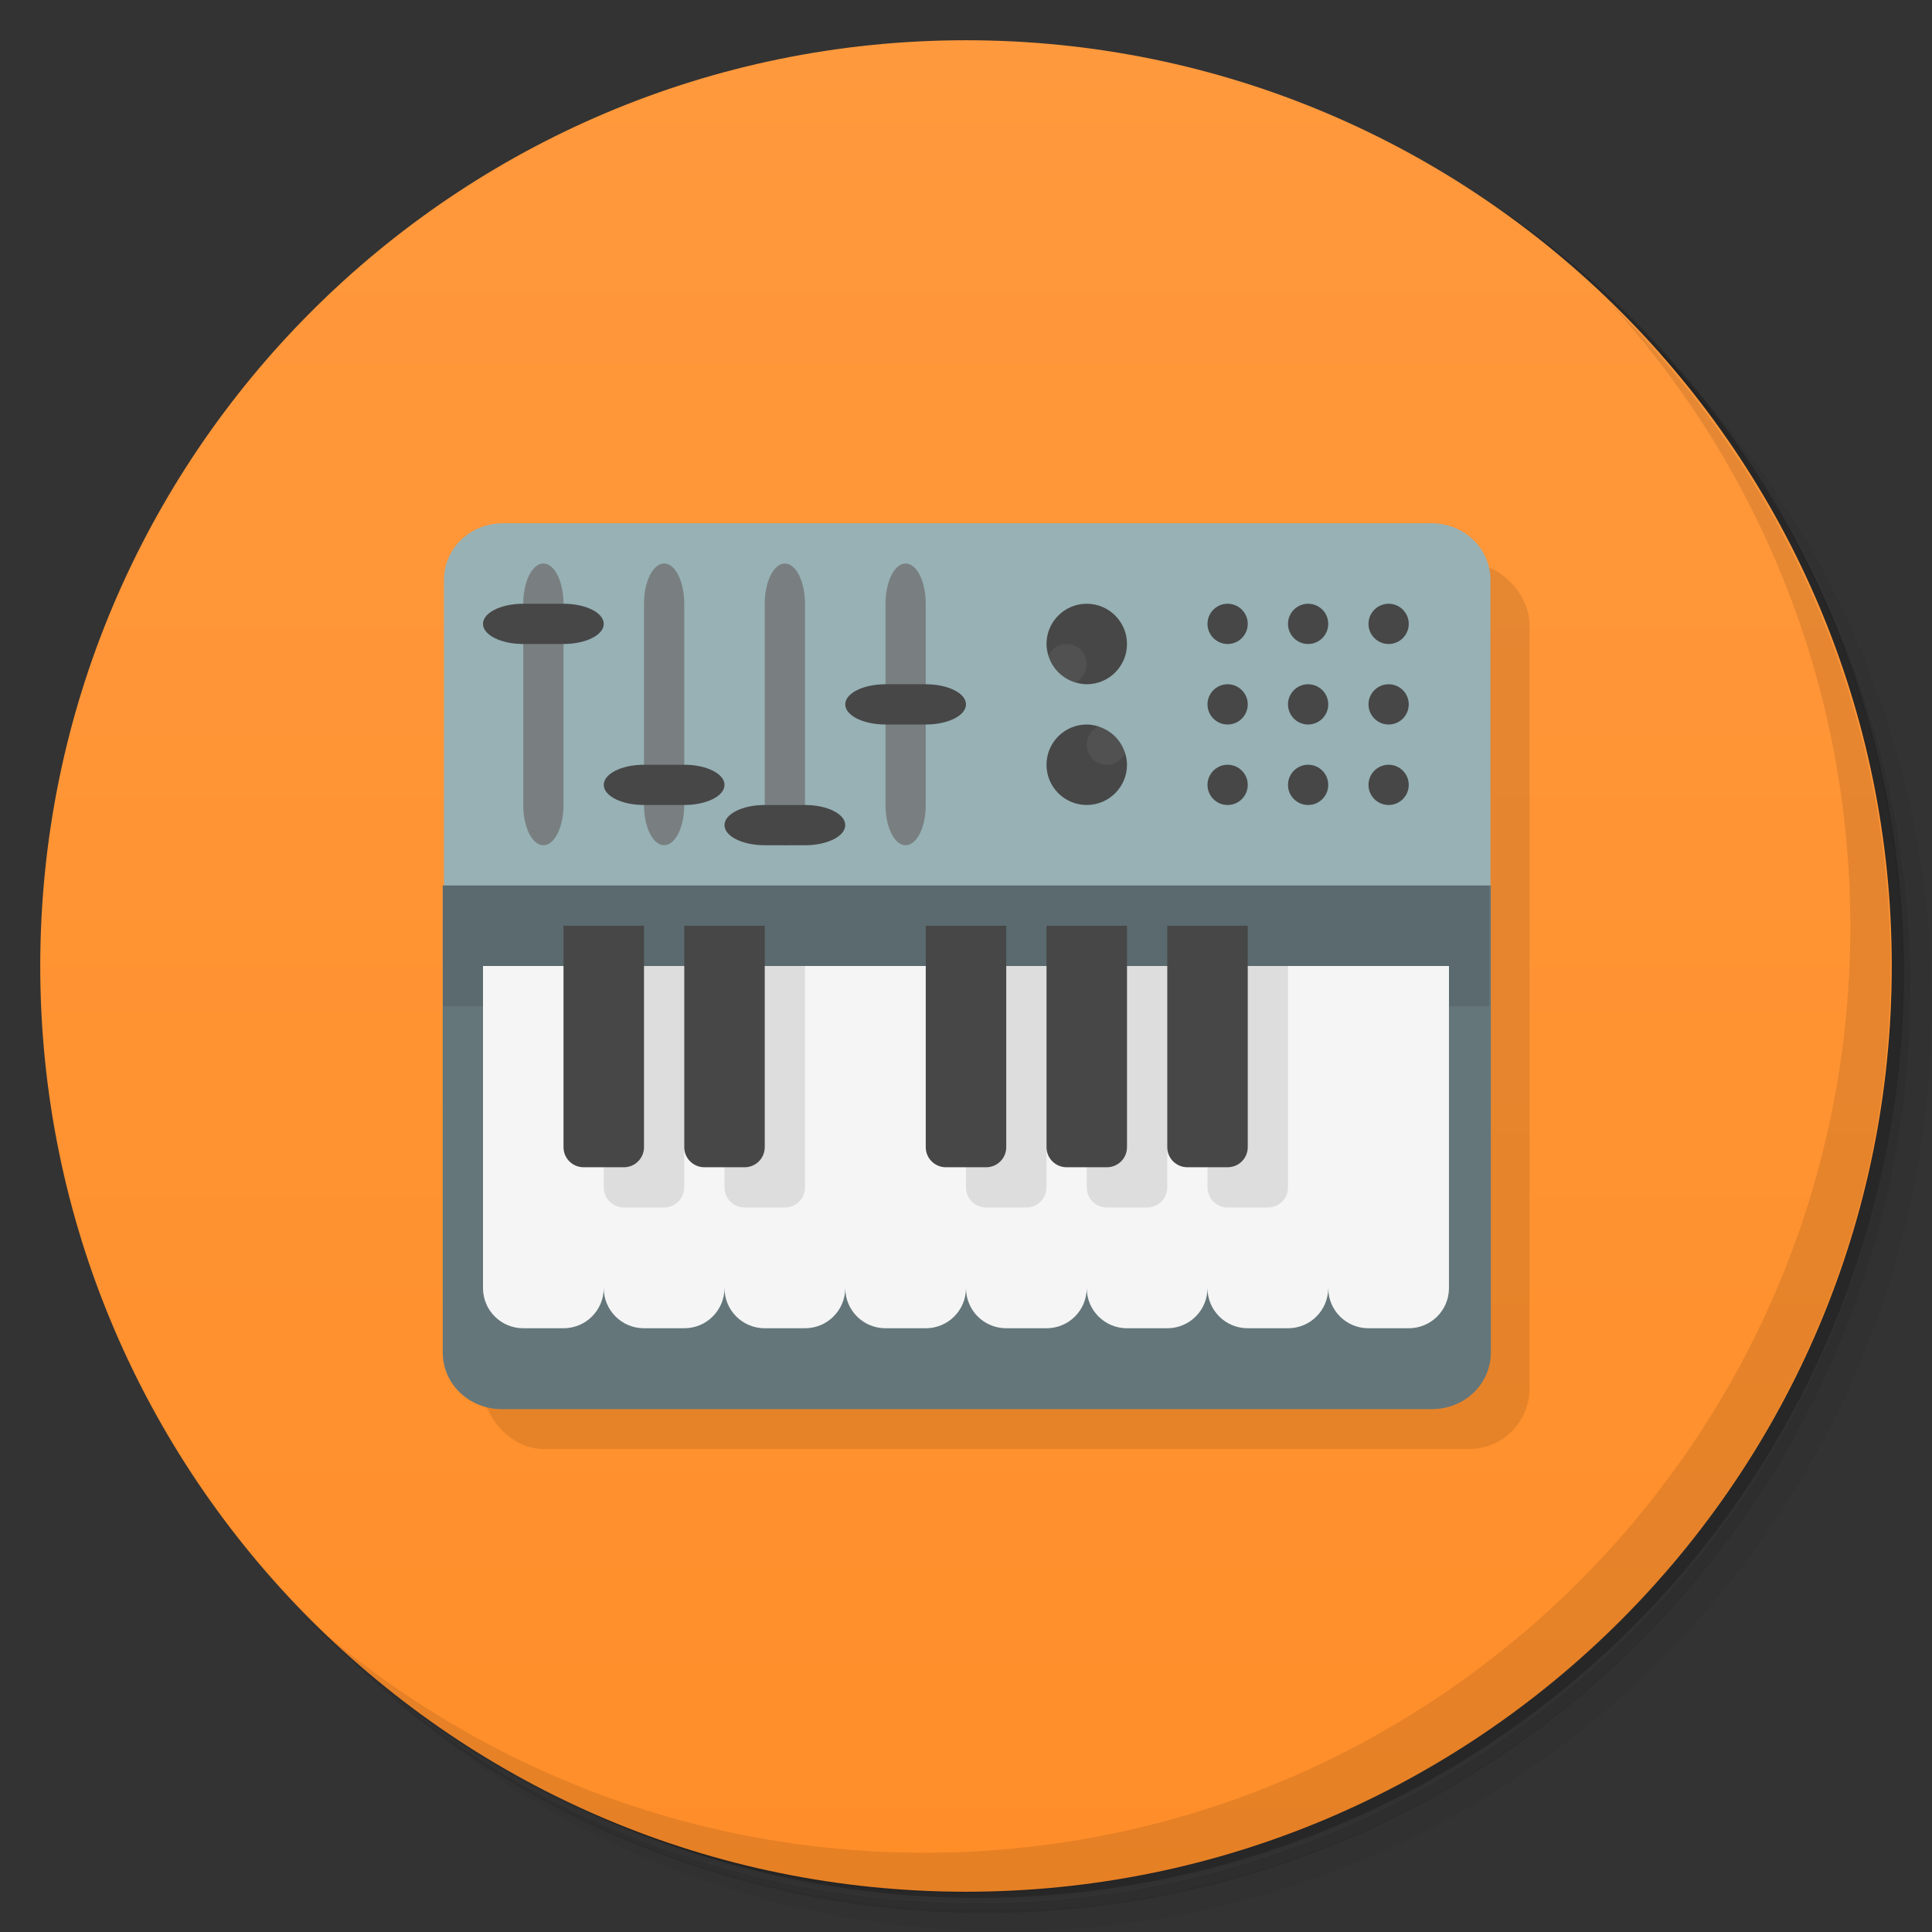 <svg version="1.1" viewBox="0 0 48 48" xmlns="http://www.w3.org/2000/svg">
 <rect x="0" y="0" width="48" height="48" fill="#333333" stroke="none"/>
 <defs>
  <linearGradient id="bg" x1="1" x2="47" gradientTransform="matrix(0 -1 1 0 -1.5e-6 48)" gradientUnits="userSpaceOnUse">
   <stop style="stop-color:#ff8e29" offset="0"/>
   <stop style="stop-color:#ff993d" offset="1"/>
  </linearGradient>
 </defs>
 <path d="m36.3 5c5.86 4.06 9.69 10.8 9.69 18.5 0 12.4-10.1 22.5-22.5 22.5-7.67 0-14.4-3.83-18.5-9.69 1.04 1.82 2.31 3.5 3.78 4.97 4.08 3.71 9.51 5.97 15.5 5.97 12.7 0 23-10.3 23-23 0-5.95-2.26-11.4-5.97-15.5-1.47-1.48-3.15-2.74-4.97-3.78zm4.97 3.78c3.85 4.11 6.22 9.64 6.22 15.7 0 12.7-10.3 23-23 23-6.08 0-11.6-2.36-15.7-6.22 4.16 4.14 9.88 6.72 16.2 6.72 12.7 0 23-10.3 23-23 0-6.34-2.58-12.1-6.72-16.2z" style="opacity:.05"/>
 <path d="m41.3 8.78c3.71 4.08 5.97 9.51 5.97 15.5 0 12.7-10.3 23-23 23-5.95 0-11.4-2.26-15.5-5.97 4.11 3.85 9.64 6.22 15.7 6.22 12.7 0 23-10.3 23-23 0-6.08-2.36-11.6-6.22-15.7z" style="opacity:.1"/>
 <path d="m31.2 2.38c8.62 3.15 14.8 11.4 14.8 21.1 0 12.4-10.1 22.5-22.5 22.5-9.71 0-18-6.14-21.1-14.8a23 23 0 0 0 44.9-7 23 23 0 0 0-16-21.9z" style="opacity:.2"/>
 <path d="m24 1c12.7 0 23 10.3 23 23s-10.3 23-23 23-23-10.3-23-23 10.3-23 23-23z" style="fill:url(#bg)"/>
 <path d="m40 7.53c3.71 4.08 5.97 9.51 5.97 15.5 0 12.7-10.3 23-23 23-5.95 0-11.4-2.26-15.5-5.97 4.18 4.29 10 6.97 16.5 6.97 12.7 0 23-10.3 23-23 0-6.46-2.68-12.3-6.97-16.5z" style="opacity:.1"/>
 <rect x="12" y="14" width="26" height="22" ry="1.5" style="opacity:.1"/>
 <path d="m12.5 13c-0.82 0-1.47 0.625-1.47 1.41v7.59l13 1 13-1v-7.59c0-0.782-0.649-1.41-1.47-1.41z" style="fill:#97b1b5"/>
 <path d="m13.5 14c-0.277 0-0.5 0.446-0.5 1v5c0 0.554 0.223 1 0.5 1s0.5-0.446 0.5-1v-5c0-0.554-0.223-1-0.5-1zm3 0c-0.277 0-0.5 0.446-0.5 1v5c0 0.554 0.223 1 0.5 1s0.5-0.446 0.5-1v-5c0-0.554-0.223-1-0.5-1zm3 0c-0.277 0-0.5 0.446-0.5 1v5c0 0.554 0.223 1 0.5 1s0.5-0.446 0.5-1v-5c0-0.554-0.223-1-0.5-1zm3 0c-0.277 0-0.5 0.446-0.5 1v5c0 0.554 0.223 1 0.5 1s0.5-0.446 0.5-1v-5c0-0.554-0.223-1-0.5-1z" style="opacity:.75;fill:#6f6f6f"/>
 <path d="m13 15c-0.554 0-1 0.223-1 0.5s0.446 0.5 1 0.5h1c0.554 0 1-0.223 1-0.5s-0.446-0.5-1-0.5zm14 0c-0.552 0-1 0.448-1 1 0 0.101 0.019 0.197 0.047 0.289l0.664 0.664c0.092 0.028 0.188 0.047 0.289 0.047 0.552 0 1-0.448 1-1s-0.448-1-1-1zm3.5 0c-0.276 0-0.5 0.224-0.5 0.5s0.224 0.5 0.5 0.5 0.5-0.224 0.5-0.5-0.224-0.5-0.5-0.5zm2 0c-0.276 0-0.5 0.224-0.5 0.5s0.224 0.5 0.5 0.5 0.5-0.224 0.5-0.5-0.224-0.5-0.5-0.5zm2 0c-0.276 0-0.5 0.224-0.5 0.5s0.224 0.5 0.5 0.5 0.5-0.224 0.5-0.5-0.224-0.5-0.5-0.5zm-12.5 2c-0.554 0-1 0.223-1 0.5s0.446 0.5 1 0.5h1c0.554 0 1-0.223 1-0.5s-0.446-0.5-1-0.5zm8.5 0c-0.276 0-0.5 0.224-0.5 0.5s0.224 0.5 0.5 0.5 0.5-0.224 0.5-0.5-0.224-0.5-0.5-0.5zm2 0c-0.276 0-0.5 0.224-0.5 0.5s0.224 0.5 0.5 0.5 0.5-0.224 0.5-0.5-0.224-0.5-0.5-0.5zm2 0c-0.276 0-0.5 0.224-0.5 0.5s0.224 0.5 0.5 0.5 0.5-0.224 0.5-0.5-0.224-0.5-0.5-0.5zm-7.5 1c-0.552 0-1 0.448-1 1s0.448 1 1 1 1-0.448 1-1c0-0.101-0.019-0.197-0.047-0.289l-0.664-0.664c-0.092-0.028-0.188-0.047-0.289-0.047zm-11 1c-0.554 0-1 0.223-1 0.5s0.446 0.5 1 0.5h1c0.554 0 1-0.223 1-0.5s-0.446-0.5-1-0.5zm14.5 0c-0.276 0-0.5 0.224-0.5 0.5s0.224 0.5 0.5 0.5 0.5-0.224 0.5-0.5-0.224-0.5-0.5-0.5zm2 0c-0.276 0-0.5 0.224-0.5 0.5s0.224 0.5 0.5 0.5 0.5-0.224 0.5-0.5-0.224-0.5-0.5-0.5zm2 0c-0.276 0-0.5 0.224-0.5 0.5s0.224 0.5 0.5 0.5 0.5-0.224 0.5-0.5-0.224-0.5-0.5-0.5zm-15.5 1c-0.554 0-1 0.223-1 0.5s0.446 0.5 1 0.5h1c0.554 0 1-0.223 1-0.5s-0.446-0.5-1-0.5z" style="fill:#474747"/>
 <path d="m11 22v11.6c0 0.782 0.649 1.41 1.47 1.41h23.1c0.82 0 1.47-0.625 1.47-1.41v-11.6z" style="fill:#64767a"/>
 <path d="m11 22v3h26v-3z" style="opacity:.1"/>
 <path d="m26.5 16a0.5 0.5 0 0 0-0.453 0.289c0.097 0.318 0.346 0.567 0.664 0.664a0.5 0.5 0 0 0 0.289-0.453 0.5 0.5 0 0 0-0.5-0.5zm0.789 2.05a0.5 0.5 0 0 0-0.289 0.453 0.5 0.5 0 0 0 0.5 0.5 0.5 0.5 0 0 0 0.453-0.289c-0.097-0.318-0.346-0.567-0.664-0.664z" style="fill:#515151"/>
 <path d="m12 24v8c0 0.554 0.446 1 1 1h1c0.554 0 1-0.446 1-1 0 0.554 0.446 1 1 1h1c0.554 0 1-0.446 1-1 0 0.554 0.446 1 1 1h1c0.554 0 1-0.446 1-1 0 0.554 0.446 1 1 1h1c0.554 0 1-0.446 1-1 0 0.554 0.446 1 1 1h1c0.554 0 1-0.446 1-1 0 0.554 0.446 1 1 1h1c0.554 0 1-0.446 1-1 0 0.554 0.446 1 1 1h1c0.554 0 1-0.446 1-1 0 0.554 0.446 1 1 1h1c0.554 0 1-0.446 1-1v-8z" style="fill:#f5f5f5"/>
 <path d="m15 24v5.5c0 0.277 0.223 0.5 0.5 0.5h1c0.277 0 0.5-0.223 0.5-0.5v-5.5zm3 0v5.5c0 0.277 0.223 0.5 0.5 0.5h1c0.277 0 0.5-0.223 0.5-0.5v-5.5zm6 0v5.5c0 0.277 0.223 0.5 0.5 0.5h1c0.277 0 0.5-0.223 0.5-0.5v-5.5zm3 0v5.5c0 0.277 0.223 0.5 0.5 0.5h1c0.277 0 0.5-0.223 0.5-0.5v-5.5zm3 0v5.5c0 0.277 0.223 0.5 0.5 0.5h1c0.277 0 0.5-0.223 0.5-0.5v-5.5z" style="opacity:.1"/>
 <path d="m14 23v5.5c0 0.277 0.223 0.5 0.5 0.5h1c0.277 0 0.5-0.223 0.5-0.5v-5.5zm3 0v5.5c0 0.277 0.223 0.5 0.5 0.5h1c0.277 0 0.5-0.223 0.5-0.5v-5.5zm6 0v5.5c0 0.277 0.223 0.5 0.5 0.5h1c0.277 0 0.5-0.223 0.5-0.5v-5.5zm3 0v5.5c0 0.277 0.223 0.5 0.5 0.5h1c0.277 0 0.5-0.223 0.5-0.5v-5.5zm3 0v5.5c0 0.277 0.223 0.5 0.5 0.5h1c0.277 0 0.5-0.223 0.5-0.5v-5.5z" style="fill:#474747"/>
</svg>
